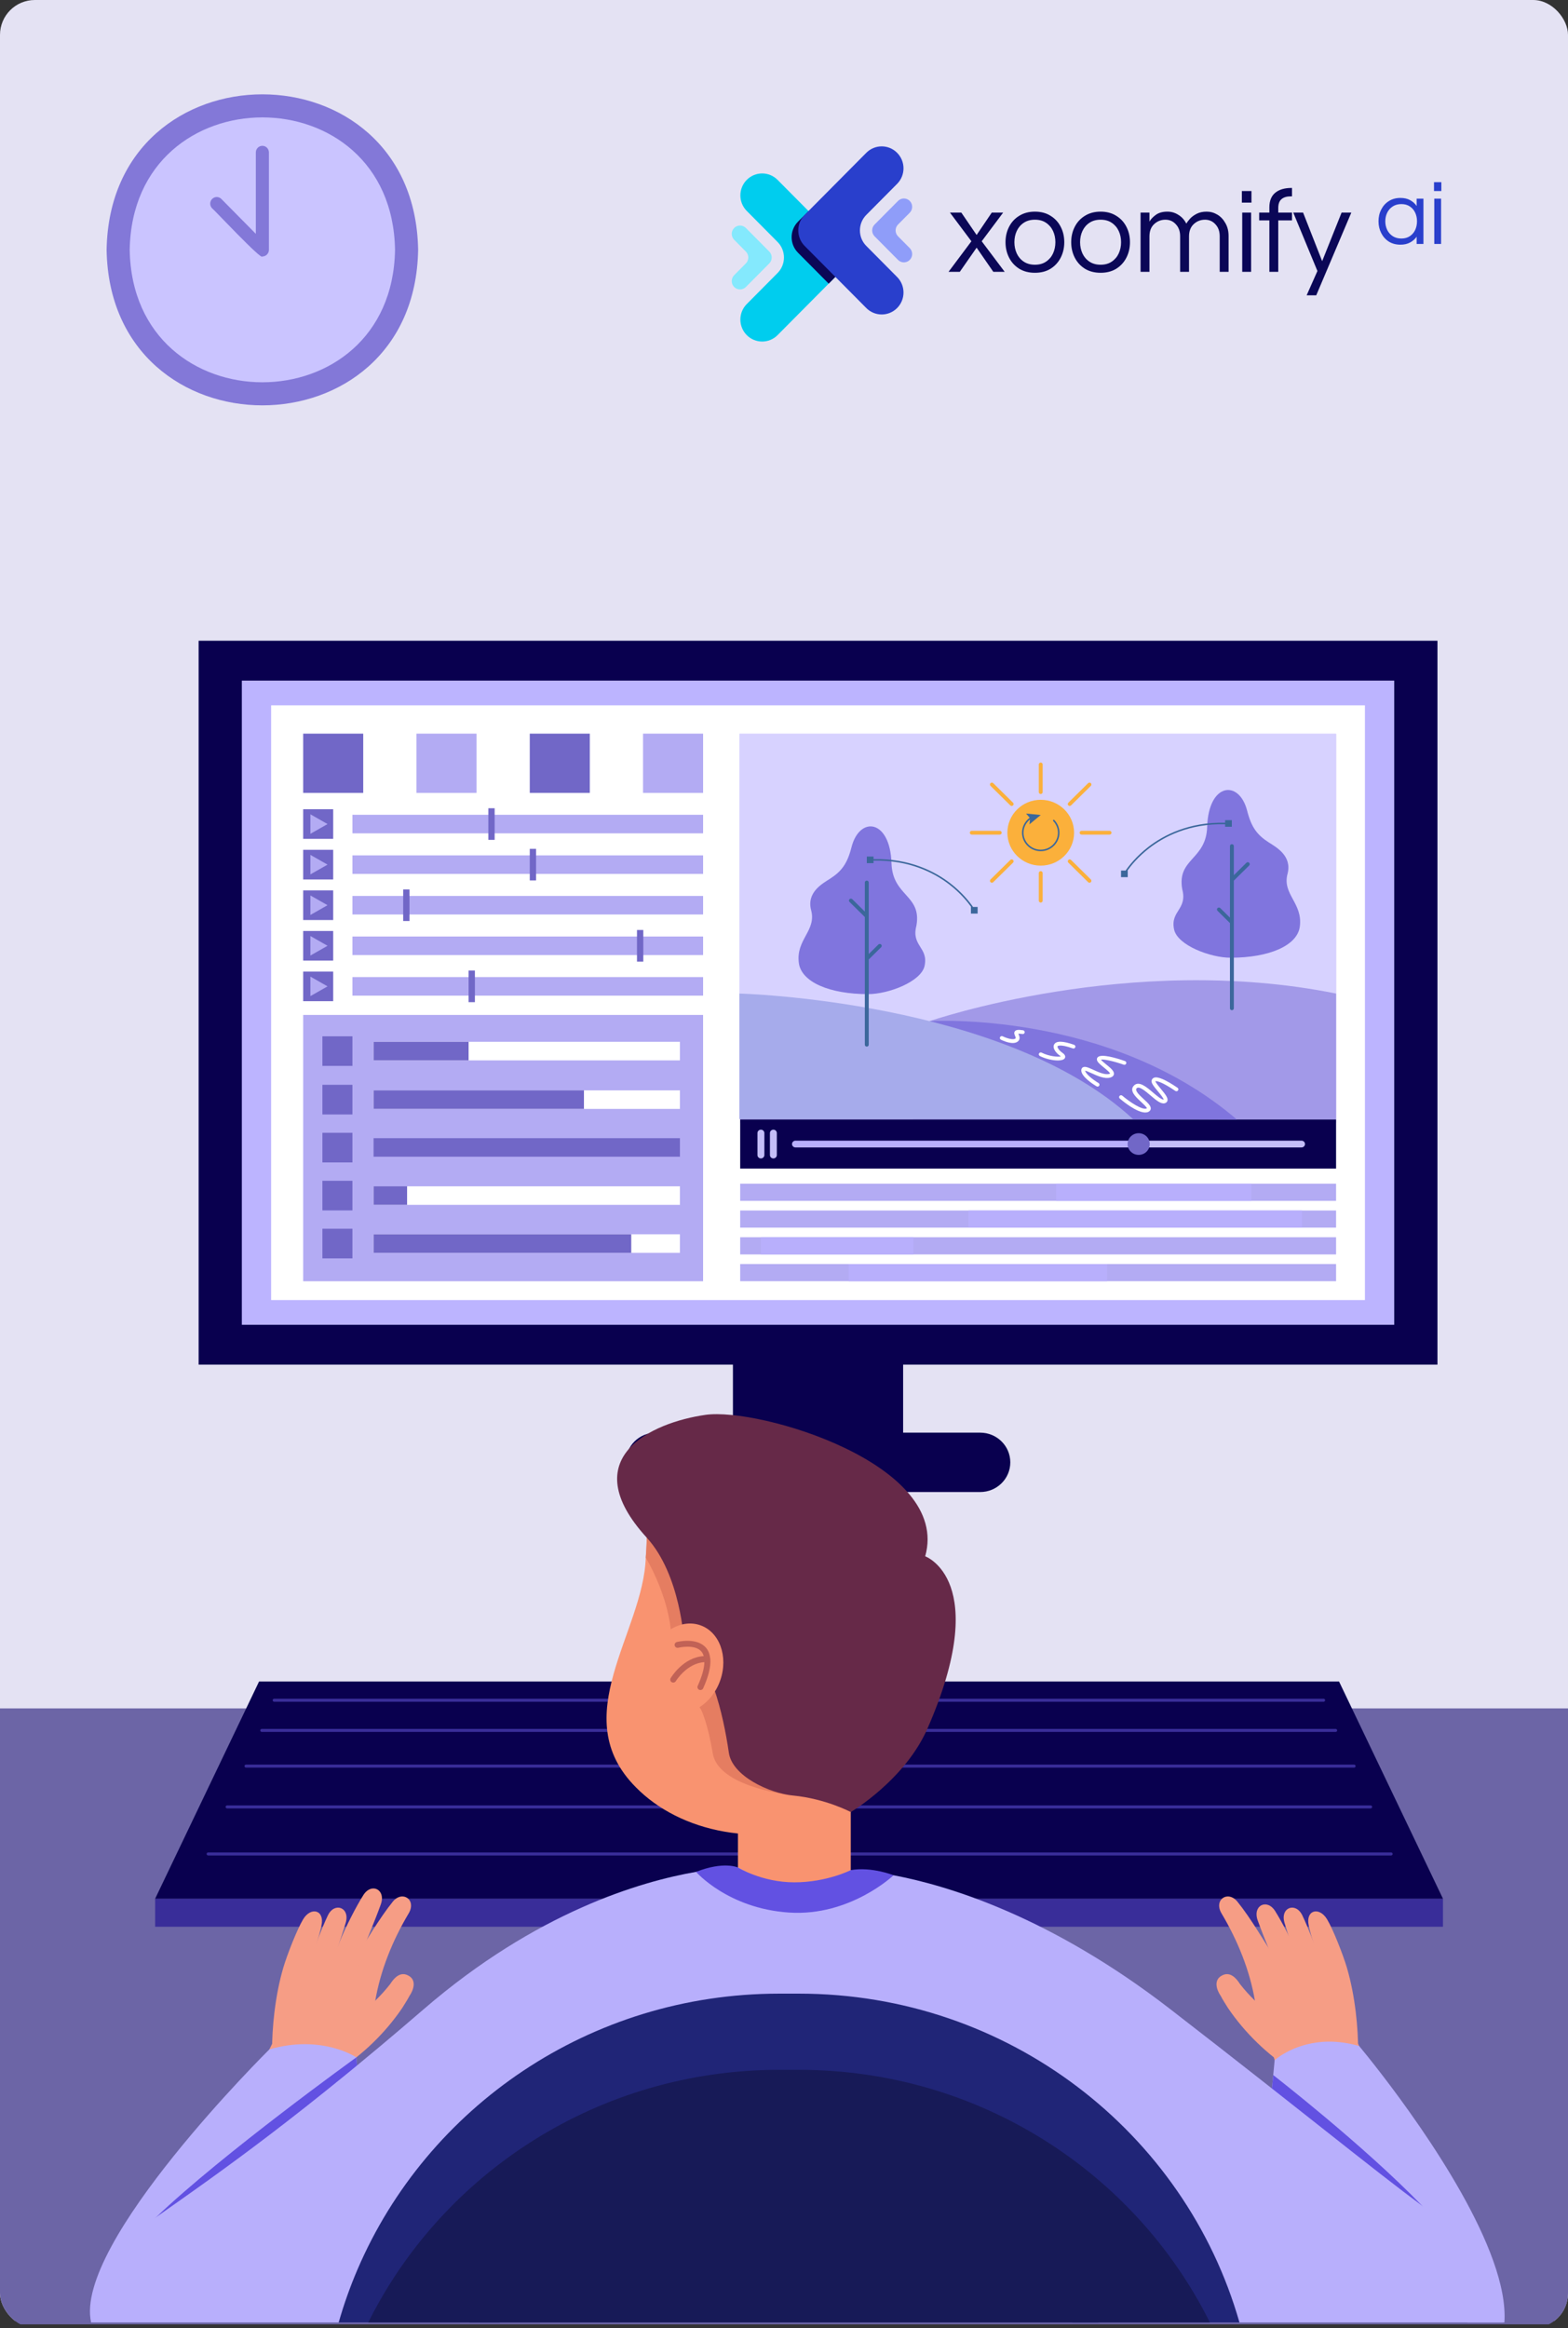 <svg width="225" height="334" viewBox="0 0 225 334" fill="none" xmlns="http://www.w3.org/2000/svg">
<rect x="0" y="0" width="225" height="334" fill="#333333" stroke="none"/>
<g clip-path="url(#clip0_240_4096)">
<path d="M225 0H0V333H225V0Z" fill="#E4E2F3"/>
<path d="M225 245.098H0V333.468H225V245.098Z" fill="#6C65A6"/>
<path d="M60 35.844C59.498 65.593 15.794 65.589 15.297 35.843C15.799 6.095 59.503 6.1 60 35.844Z" fill="#8378D8"/>
<path d="M56.685 35.844C56.258 61.181 19.035 61.178 18.611 35.843C19.039 10.507 56.261 10.511 56.685 35.844Z" fill="#CAC4FF"/>
<path d="M37.649 36.794C37.622 37.474 30.551 29.902 30.439 29.888C30.072 29.517 30.072 28.915 30.439 28.544C30.805 28.173 31.4 28.173 31.766 28.544L36.71 33.55V21.87C36.71 21.346 37.13 20.92 37.649 20.92C38.167 20.92 38.587 21.346 38.587 21.87V35.844C38.596 36.357 38.154 36.803 37.649 36.794Z" fill="#8378D8"/>
<path d="M207.059 272.403H22.262V276.426H207.059V272.403Z" fill="#392D99"/>
<path d="M207.059 272.403H22.262L37.175 241.239H192.146L207.059 272.403Z" fill="#09004F"/>
<path d="M189.929 244.145H39.347C39.224 244.145 39.125 244.047 39.125 243.926C39.125 243.805 39.224 243.707 39.347 243.707H189.929C190.051 243.707 190.15 243.805 190.15 243.926C190.15 244.047 190.051 244.145 189.929 244.145Z" fill="#392D99"/>
<path d="M191.652 248.475H37.565C37.443 248.475 37.344 248.377 37.344 248.256C37.344 248.136 37.443 248.038 37.565 248.038H191.652C191.774 248.038 191.874 248.136 191.874 248.256C191.874 248.377 191.774 248.475 191.652 248.475Z" fill="#392D99"/>
<path d="M194.3 253.596H35.304C35.181 253.596 35.082 253.498 35.082 253.377C35.082 253.256 35.181 253.159 35.304 253.159H194.3C194.423 253.159 194.522 253.256 194.522 253.377C194.522 253.498 194.423 253.596 194.3 253.596Z" fill="#392D99"/>
<path d="M199.617 266.2H29.87C29.748 266.2 29.648 266.102 29.648 265.982C29.648 265.861 29.748 265.763 29.87 265.763H199.617C199.74 265.763 199.839 265.861 199.839 265.982C199.839 266.102 199.74 266.2 199.617 266.2Z" fill="#392D99"/>
<path d="M196.676 259.451H32.593C32.47 259.451 32.371 259.353 32.371 259.233C32.371 259.112 32.47 259.014 32.593 259.014H196.676C196.798 259.014 196.897 259.112 196.897 259.233C196.897 259.353 196.798 259.451 196.676 259.451Z" fill="#392D99"/>
<path d="M129.594 172.285H105.172V213.516H129.594V172.285Z" fill="#09004F"/>
<path d="M140.657 214.056H94.112C91.728 214.056 89.795 212.15 89.795 209.798C89.795 207.446 91.728 205.539 94.112 205.539H140.657C143.041 205.539 144.973 207.446 144.973 209.798C144.974 212.15 143.041 214.056 140.657 214.056Z" fill="#09004F"/>
<path d="M206.268 195.781L206.268 91.926L28.501 91.926L28.501 195.781L206.268 195.781Z" fill="#09004F"/>
<path d="M200.063 97.644H34.703V190.062H200.063V97.644Z" fill="#BCB4FF"/>
<path d="M195.861 101.192H38.906V186.515H195.861V101.192Z" fill="white"/>
<path d="M191.721 105.294H106.213V161.074H191.721V105.294Z" fill="#B3ABF3"/>
<path d="M191.721 160.611H106.213V167.655H191.721V160.611Z" fill="#09004F"/>
<path d="M186.763 164.619H163.394C163.12 164.619 162.898 164.401 162.898 164.133C162.898 163.865 163.12 163.648 163.394 163.648H186.763C187.037 163.648 187.259 163.865 187.259 164.133C187.259 164.402 187.037 164.619 186.763 164.619Z" fill="#C4BEF8"/>
<path d="M163.394 164.619H114.146C113.872 164.619 113.65 164.401 113.65 164.133C113.65 163.865 113.872 163.648 114.146 163.648H163.394C163.668 163.648 163.89 163.865 163.89 164.133C163.89 164.402 163.668 164.619 163.394 164.619Z" fill="#B8AFFC"/>
<path d="M163.394 165.688C164.271 165.688 164.981 164.992 164.981 164.133C164.981 163.274 164.271 162.578 163.394 162.578C162.517 162.578 161.807 163.274 161.807 164.133C161.807 164.992 162.517 165.688 163.394 165.688Z" fill="#7167C7"/>
<path d="M109.187 166.198C108.913 166.198 108.691 165.981 108.691 165.712V162.554C108.691 162.286 108.913 162.069 109.187 162.069C109.461 162.069 109.683 162.286 109.683 162.554V165.712C109.683 165.981 109.461 166.198 109.187 166.198Z" fill="#C4BEF8"/>
<path d="M110.976 166.198C110.702 166.198 110.48 165.981 110.48 165.712V162.554C110.48 162.286 110.702 162.069 110.976 162.069C111.25 162.069 111.472 162.286 111.472 162.554V165.712C111.472 165.981 111.25 166.198 110.976 166.198Z" fill="#C4BEF8"/>
<path d="M191.721 105.251H106.098V160.545H191.721V105.251Z" fill="#D7D2FF"/>
<path d="M149.339 124.189C151.983 124.189 154.126 122.074 154.126 119.466C154.126 116.859 151.983 114.744 149.339 114.744C146.696 114.744 144.553 116.859 144.553 119.466C144.553 122.074 146.696 124.189 149.339 124.189Z" fill="#FBB03B"/>
<path d="M133.397 146.499C133.397 146.499 162.127 136.565 191.72 142.543V160.545H131L133.397 146.499Z" fill="#A299E8"/>
<path d="M133.398 146.499C133.398 146.499 159.092 144.87 177.477 160.611L162.576 160.545L133.398 146.499Z" fill="#8075DE"/>
<path d="M106.098 142.543C106.098 142.543 144.124 143.492 162.576 160.545H106.098V142.543Z" fill="#A6ABEB"/>
<path d="M184.753 125.369C185.442 122.772 183.096 121.524 182.043 120.845C180.433 119.807 179.576 118.738 178.962 116.323C177.819 111.825 173.42 112.264 173.222 118.628C173.073 123.396 168.874 123.14 169.644 127.564C170.428 130.515 167.888 130.663 168.479 133.36C168.972 135.615 173.669 137.401 176.582 137.401C182.137 137.401 186.16 135.66 186.518 132.931C186.963 129.544 183.969 128.32 184.753 125.369Z" fill="#8075DE"/>
<path d="M179.248 123.779C179.139 123.672 178.962 123.672 178.852 123.779L177.05 125.558V121.388C177.05 121.236 176.924 121.112 176.77 121.112C176.615 121.112 176.49 121.236 176.49 121.388V131.649L175.105 130.282C174.996 130.174 174.818 130.174 174.709 130.282C174.6 130.39 174.6 130.565 174.709 130.673L176.49 132.43V144.654C176.49 144.807 176.615 144.93 176.77 144.93C176.924 144.93 177.05 144.807 177.05 144.654V126.34L179.248 124.17C179.357 124.062 179.357 123.887 179.248 123.779Z" fill="#3B679B"/>
<path d="M100.89 145.607H43.504V183.813H100.89V145.607Z" fill="#B3ABF3"/>
<path d="M100.891 140.179H50.572V142.841H100.891V140.179Z" fill="#B3ABF3"/>
<path d="M97.567 149.466H53.607V152.128H97.567V149.466Z" fill="white"/>
<path d="M67.242 149.466H53.607V152.128H67.242V149.466Z" fill="#7167C7"/>
<path d="M97.567 156.43H53.607V159.093H97.567V156.43Z" fill="white"/>
<path d="M83.792 156.43H53.607V159.093H83.792V156.43Z" fill="#7167C7"/>
<path d="M97.567 163.288H53.607V165.95H97.567V163.288Z" fill="#7167C7"/>
<path d="M97.567 170.194H53.607V172.857H97.567V170.194Z" fill="white"/>
<path d="M58.415 170.194H53.607V172.857H58.415V170.194Z" fill="#7167C7"/>
<path d="M97.567 177.076H53.607V179.739H97.567V177.076Z" fill="white"/>
<path d="M90.582 177.076H53.607V179.739H90.582V177.076Z" fill="#7167C7"/>
<path d="M100.891 116.894H50.572V119.556H100.891V116.894Z" fill="#B3ABF3"/>
<path d="M100.891 122.715H50.572V125.377H100.891V122.715Z" fill="#B3ABF3"/>
<path d="M100.891 134.357H50.572V137.02H100.891V134.357Z" fill="#B3ABF3"/>
<path d="M100.891 128.536H50.572V131.198H100.891V128.536Z" fill="#B3ABF3"/>
<path d="M52.122 105.251H43.504V113.752H52.122V105.251Z" fill="#7167C7"/>
<path d="M50.572 176.283H46.264V180.533H50.572V176.283Z" fill="#7167C7"/>
<path d="M50.572 169.401H46.264V173.651H50.572V169.401Z" fill="#7167C7"/>
<path d="M50.572 162.518H46.264V166.769H50.572V162.518Z" fill="#7167C7"/>
<path d="M50.572 155.636H46.264V159.887H50.572V155.636Z" fill="#7167C7"/>
<path d="M50.572 148.672H46.264V152.922H50.572V148.672Z" fill="#7167C7"/>
<path d="M68.379 105.251H59.762V113.752H68.379V105.251Z" fill="#B3ABF3"/>
<path d="M84.635 105.251H76.018V113.752H84.635V105.251Z" fill="#7167C7"/>
<path d="M100.891 105.251H92.273V113.752H100.891V105.251Z" fill="#B3ABF3"/>
<path d="M191.721 181.348H106.213V183.812H191.721V181.348Z" fill="#B3ABF3"/>
<path d="M191.721 169.82H106.213V172.285H191.721V169.82Z" fill="#B3ABF3"/>
<path d="M191.721 177.505H106.213V179.97H191.721V177.505Z" fill="#B3ABF3"/>
<path d="M191.721 173.663H106.213V176.127H191.721V173.663Z" fill="#B3ABF3"/>
<path d="M179.559 169.82H151.551V172.285H179.559V169.82Z" fill="#B8AFFC"/>
<path d="M186.825 173.663H138.971V176.127H186.825V173.663Z" fill="#B8AFFC"/>
<path d="M158.874 181.348H121.787V183.812H158.874V181.348Z" fill="#B8AFFC"/>
<path d="M131.071 177.505H109.188V179.97H131.071V177.505Z" fill="#B8AFFC"/>
<path d="M175.801 117.663V118.034C170.591 117.91 166.953 119.829 164.798 121.49C163.06 122.831 161.987 124.219 161.52 124.895H160.863V125.844H161.825V124.895H161.789C162.284 124.198 163.315 122.912 164.935 121.663C167.062 120.023 170.653 118.128 175.801 118.253V118.612H176.763V117.663H175.801V117.663Z" fill="#3B679B"/>
<path d="M116.395 130.593C115.705 127.996 118.052 126.748 119.104 126.069C120.715 125.03 121.572 123.962 122.186 121.547C123.329 117.048 127.728 117.488 127.926 123.851C128.075 128.62 132.274 128.363 131.504 132.788C130.72 135.739 133.26 135.886 132.669 138.584C132.176 140.839 127.479 142.625 124.566 142.625C119.011 142.625 114.988 140.884 114.629 138.155C114.184 134.768 117.178 133.544 116.395 130.593Z" fill="#8075DE"/>
<path d="M121.9 129.003C122.01 128.895 122.187 128.895 122.296 129.003L124.099 130.782V126.612C124.099 126.459 124.224 126.336 124.379 126.336C124.533 126.336 124.659 126.459 124.659 126.612V136.873L126.043 135.506C126.153 135.398 126.33 135.398 126.439 135.506C126.549 135.613 126.549 135.788 126.439 135.896L124.659 137.654V149.878C124.659 150.03 124.533 150.154 124.379 150.154C124.224 150.154 124.099 150.03 124.099 149.878V131.564L121.9 129.394C121.791 129.286 121.791 129.111 121.9 129.003Z" fill="#3B679B"/>
<path d="M139.627 130.119C139.161 129.443 138.088 128.055 136.349 126.714C134.194 125.052 130.556 123.133 125.347 123.258V122.886H124.385V123.835H125.347V123.477C130.491 123.351 134.079 125.243 136.205 126.88C137.828 128.13 138.862 129.42 139.358 130.119H139.323V131.068H140.284V130.119H139.627Z" fill="#3B679B"/>
<path d="M149.34 113.913C149.186 113.913 149.062 113.79 149.062 113.639V109.676C149.062 109.525 149.186 109.403 149.34 109.403C149.493 109.403 149.617 109.525 149.617 109.676V113.639C149.617 113.79 149.492 113.913 149.34 113.913Z" fill="#FBB03B"/>
<path d="M149.34 129.489C149.186 129.489 149.062 129.367 149.062 129.216V125.253C149.062 125.102 149.186 124.98 149.34 124.98C149.493 124.98 149.617 125.102 149.617 125.253V129.216C149.617 129.367 149.492 129.489 149.34 129.489Z" fill="#FBB03B"/>
<path d="M159.216 119.74H155.199C155.046 119.74 154.922 119.617 154.922 119.466C154.922 119.315 155.046 119.193 155.199 119.193H159.216C159.369 119.193 159.493 119.315 159.493 119.466C159.493 119.617 159.369 119.74 159.216 119.74Z" fill="#FBB03B"/>
<path d="M143.458 119.74H139.441C139.288 119.74 139.164 119.617 139.164 119.466C139.164 119.315 139.288 119.193 139.441 119.193H143.458C143.611 119.193 143.735 119.315 143.735 119.466C143.735 119.617 143.611 119.74 143.458 119.74Z" fill="#FBB03B"/>
<path d="M145.17 115.627C145.1 115.627 145.029 115.6 144.975 115.547L142.134 112.745C142.026 112.639 142.026 112.466 142.134 112.359C142.242 112.252 142.417 112.252 142.526 112.359L145.366 115.161C145.475 115.267 145.475 115.44 145.366 115.547C145.312 115.6 145.241 115.627 145.17 115.627Z" fill="#FBB03B"/>
<path d="M153.496 115.627C153.425 115.627 153.354 115.6 153.3 115.547C153.192 115.44 153.192 115.267 153.3 115.161L156.141 112.359C156.249 112.252 156.424 112.252 156.532 112.359C156.641 112.466 156.641 112.639 156.532 112.745L153.692 115.547C153.638 115.6 153.567 115.627 153.496 115.627Z" fill="#FBB03B"/>
<path d="M142.33 126.642C142.259 126.642 142.188 126.616 142.134 126.562C142.026 126.456 142.026 126.283 142.134 126.176L144.975 123.374C145.083 123.268 145.258 123.268 145.366 123.374C145.475 123.481 145.475 123.654 145.366 123.761L142.526 126.562C142.472 126.616 142.401 126.642 142.33 126.642Z" fill="#FBB03B"/>
<path d="M156.337 126.642C156.266 126.642 156.195 126.616 156.141 126.562L153.3 123.761C153.192 123.654 153.192 123.481 153.3 123.374C153.408 123.268 153.584 123.268 153.692 123.374L156.532 126.176C156.641 126.283 156.641 126.456 156.532 126.562C156.478 126.616 156.408 126.642 156.337 126.642Z" fill="#FBB03B"/>
<path d="M151.29 117.641C151.248 117.597 151.178 117.595 151.134 117.637C151.089 117.678 151.087 117.747 151.13 117.791C151.566 118.245 151.807 118.84 151.807 119.467C151.807 120.809 150.7 121.901 149.339 121.901C147.979 121.901 146.872 120.809 146.872 119.467C146.872 118.724 147.219 118.027 147.796 117.569L147.725 118.265L149.339 116.923L147.238 116.718L147.757 117.323C147.069 117.819 146.65 118.616 146.65 119.466C146.65 120.929 147.857 122.119 149.339 122.119C150.822 122.119 152.029 120.929 152.029 119.466C152.029 118.784 151.766 118.136 151.29 117.641Z" fill="#3B679B"/>
<path d="M145.328 149.638C144.637 149.638 143.833 149.263 143.627 149.16C143.491 149.093 143.436 148.929 143.504 148.794C143.573 148.659 143.739 148.605 143.876 148.672C144.444 148.953 145.418 149.249 145.707 148.992C145.768 148.939 145.769 148.875 145.654 148.608C145.57 148.41 145.465 148.164 145.633 147.951C145.797 147.744 146.114 147.705 146.804 147.809C146.955 147.832 147.059 147.972 147.036 148.121C147.013 148.27 146.872 148.372 146.72 148.349C146.393 148.3 146.217 148.296 146.126 148.302C146.138 148.334 146.153 148.368 146.165 148.396C146.265 148.63 146.452 149.067 146.078 149.399C145.881 149.573 145.614 149.638 145.328 149.638Z" fill="white"/>
<path d="M151.797 152.141C151.021 152.141 149.971 151.89 149.213 151.503C149.077 151.434 149.023 151.269 149.093 151.135C149.164 151.001 149.33 150.949 149.467 151.018C150.52 151.554 151.815 151.662 152.228 151.562C152.203 151.54 152.17 151.514 152.127 151.484C151.518 151.064 150.988 150.374 151.262 149.852C151.547 149.308 152.514 149.323 154.133 149.897C154.277 149.948 154.352 150.104 154.3 150.246C154.249 150.388 154.09 150.462 153.946 150.411C152.015 149.727 151.756 150.1 151.754 150.104C151.694 150.217 151.884 150.65 152.444 151.037C152.951 151.386 152.88 151.679 152.792 151.822C152.656 152.044 152.279 152.141 151.797 152.141Z" fill="white"/>
<path d="M157.491 155.888C157.442 155.888 157.393 155.876 157.348 155.849C156.968 155.623 155.076 154.448 155.161 153.507C155.182 153.278 155.313 153.17 155.39 153.126C155.707 152.945 156.173 153.157 156.878 153.479C157.627 153.82 158.56 154.244 159.167 154.069C159.237 154.049 159.273 154.03 159.291 154.019C159.239 153.831 158.692 153.387 158.392 153.144C157.793 152.657 157.424 152.341 157.399 152.012C157.39 151.889 157.429 151.776 157.512 151.686C158.013 151.136 160.187 151.792 161.437 152.232C161.581 152.283 161.657 152.439 161.605 152.581C161.554 152.723 161.396 152.797 161.251 152.747C159.816 152.242 158.365 151.927 157.984 152.028C158.102 152.2 158.497 152.52 158.745 152.722C159.382 153.24 159.933 153.688 159.839 154.14C159.794 154.355 159.62 154.508 159.323 154.594C158.516 154.826 157.479 154.354 156.646 153.975C156.328 153.83 155.907 153.638 155.716 153.609C155.776 154.078 156.871 154.928 157.634 155.381C157.765 155.459 157.807 155.627 157.728 155.756C157.676 155.841 157.585 155.888 157.491 155.888Z" fill="white"/>
<path d="M164.337 159.606C163.097 159.606 161.113 157.975 160.682 157.608C160.566 157.509 160.553 157.337 160.653 157.223C160.753 157.108 160.928 157.096 161.044 157.194C162.146 158.133 163.962 159.32 164.549 159.02C164.561 159.013 164.57 159.008 164.576 159.004C164.546 158.83 164.054 158.377 163.756 158.102C162.98 157.388 162.015 156.498 162.693 155.766C163.403 154.999 164.501 155.933 165.47 156.758C165.99 157.2 166.7 157.806 166.984 157.75C166.94 157.517 166.422 156.893 166.136 156.549C165.503 155.787 165.151 155.338 165.26 154.978C165.314 154.801 165.441 154.669 165.619 154.608C166.153 154.422 167.281 154.911 168.97 156.06C169.096 156.145 169.128 156.316 169.041 156.44C168.954 156.564 168.781 156.595 168.655 156.51C166.671 155.159 165.914 155.055 165.796 155.126C165.824 155.311 166.286 155.867 166.565 156.203C167.245 157.022 167.654 157.544 167.513 157.954C167.48 158.049 167.385 158.219 167.116 158.281C166.565 158.409 165.889 157.836 165.108 157.171C164.369 156.543 163.449 155.76 163.102 156.134C162.793 156.467 163.537 157.153 164.134 157.703C164.721 158.244 165.185 158.671 165.126 159.09C165.109 159.213 165.039 159.384 164.804 159.505C164.667 159.575 164.509 159.606 164.337 159.606Z" fill="white"/>
<path d="M47.813 139.385H43.504V143.636H47.813V139.385Z" fill="#7167C7"/>
<path d="M47 141.51L44.539 140.109V142.911L47 141.51Z" fill="#B3ABF3"/>
<path d="M47.813 133.564H43.504V137.814H47.813V133.564Z" fill="#7167C7"/>
<path d="M47 135.689L44.539 134.287V137.09L47 135.689Z" fill="#B3ABF3"/>
<path d="M47.813 127.742H43.504V131.993H47.813V127.742Z" fill="#7167C7"/>
<path d="M47 129.867L44.539 128.466V131.268L47 129.867Z" fill="#B3ABF3"/>
<path d="M47.813 116.1H43.504V120.35H47.813V116.1Z" fill="#7167C7"/>
<path d="M47 118.225L44.539 116.824V119.626L47 118.225Z" fill="#B3ABF3"/>
<path d="M47.813 121.921H43.504V126.172H47.813V121.921Z" fill="#7167C7"/>
<path d="M47 124.046L44.539 122.645V125.447L47 124.046Z" fill="#B3ABF3"/>
<path d="M70.98 115.958H70.074V120.492H70.98V115.958Z" fill="#7167C7"/>
<path d="M92.31 133.422H91.404V137.956H92.31V133.422Z" fill="#7167C7"/>
<path d="M76.923 121.779H76.018V126.314H76.923V121.779Z" fill="#7167C7"/>
<path d="M68.147 139.243H67.242V143.777H68.147V139.243Z" fill="#7167C7"/>
<path d="M58.759 127.6H57.853V132.135H58.759V127.6Z" fill="#7167C7"/>
<path d="M185.477 297.095C181.821 294.732 178.632 291.65 176.199 288.067C175.915 287.591 175.42 286.855 175.177 286.36C174.546 285.454 174.115 284.032 175.363 283.411C176.483 282.805 177.385 283.769 177.925 284.636C180.542 287.985 184.124 290.605 187.994 292.388C192.067 293.76 188.974 299.584 185.477 297.095Z" fill="#F69D85"/>
<path d="M180.08 287.06C179.326 282.639 177.591 278.39 175.288 274.517C174.111 272.537 176.2 271.145 177.572 272.837C179.473 275.184 181.472 278.644 182.507 280.212C184.298 282.992 184.417 283.035 185.436 286.184C186.514 290.031 180.319 291.049 180.08 287.06Z" fill="#F69D85"/>
<path d="M189.551 289.665C190.395 282.333 188.765 280.639 187.8 276.255C187.306 274.014 189.303 273.494 190.425 275.349C191.307 276.81 192.759 280.537 193.284 282.333C194.48 286.425 194.892 290.975 194.886 294.281C194.723 298.268 188.567 293.534 189.551 289.665Z" fill="#F69D85"/>
<path d="M187.085 288.717C187.432 284.247 185.612 280.174 184.323 275.868C183.663 273.666 185.906 272.822 186.867 274.771C187.696 276.451 189.415 280.922 190.34 283.931C191.309 287.083 191.021 286.294 191.241 289.593C191.348 293.583 186.342 292.646 187.085 288.717Z" fill="#F69D85"/>
<path d="M184.447 288.467C184.325 283.986 182.441 280.957 180.476 275.521C179.694 273.359 181.815 272.331 182.975 274.172C183.974 275.759 185.446 278.57 186.43 281.022C187.66 284.085 188.309 285.213 188.873 288.472C189.395 292.429 184.118 292.45 184.447 288.467Z" fill="#F69D85"/>
<path d="M180.285 288.527L182.792 295.162L189.107 317.493C189.107 317.493 199.215 317.384 204.522 312.154C204.522 312.154 196.282 296.217 192.403 288.224L180.285 288.527Z" fill="#F69D85"/>
<path d="M215.874 333.197H210.559L191.014 317.373L188.495 315.332L185.286 312.734L181.557 309.714L182.519 299.629L182.702 297.706L182.905 295.569C182.905 295.569 182.971 295.509 183.1 295.405C183.519 295.071 184.611 294.285 186.275 293.682C187.087 293.389 188.037 293.138 189.111 293.006C189.437 292.966 189.773 292.937 190.122 292.92H190.123C191.532 292.855 193.126 293 194.88 293.493C194.929 293.506 194.979 293.521 195.028 293.535C195.028 293.535 195.029 293.536 195.031 293.539C195.043 293.553 195.084 293.602 195.151 293.682C195.522 294.129 196.712 295.577 198.347 297.706C204.405 305.594 216.582 322.839 215.874 333.197Z" fill="#B8AFFC"/>
<path d="M48.448 297.095C52.104 294.732 55.293 291.65 57.726 288.067C58.01 287.591 58.505 286.855 58.748 286.36C59.379 285.454 59.81 284.032 58.562 283.411C57.442 282.805 56.54 283.769 56 284.636C53.383 287.985 49.801 290.605 45.931 292.388C41.859 293.76 44.951 299.584 48.448 297.095Z" fill="#F69D85"/>
<path d="M53.845 287.06C54.6 282.639 56.335 278.39 58.637 274.517C59.815 272.537 57.725 271.145 56.354 272.837C54.452 275.184 52.454 278.644 51.418 280.212C49.628 282.992 49.509 283.035 48.489 286.184C47.412 290.031 53.606 291.049 53.845 287.06Z" fill="#F69D85"/>
<path d="M44.375 289.665C43.53 282.333 45.16 280.639 46.126 276.255C46.619 274.014 44.622 273.494 43.501 275.349C42.618 276.81 41.166 280.537 40.641 282.333C39.445 286.425 39.034 290.975 39.039 294.281C39.202 298.268 45.358 293.534 44.375 289.665Z" fill="#F69D85"/>
<path d="M46.842 288.717C46.495 284.247 48.315 280.174 49.604 275.868C50.264 273.666 48.021 272.822 47.06 274.771C46.231 276.451 44.512 280.922 43.587 283.931C42.617 287.083 42.906 286.294 42.685 289.593C42.579 293.583 47.584 292.646 46.842 288.717Z" fill="#F69D85"/>
<path d="M50.666 286.179C50.787 281.698 52.671 278.669 54.637 273.233C55.419 271.071 53.297 270.044 52.138 271.884C51.138 273.472 49.666 276.282 48.682 278.734C47.453 281.797 46.803 282.925 46.239 286.184C45.717 290.142 50.994 290.163 50.666 286.179Z" fill="#F69D85"/>
<path d="M53.641 288.527L51.134 295.162L44.819 317.493C44.819 317.493 34.711 317.384 29.404 312.154C29.404 312.154 37.644 296.217 41.523 288.224L53.641 288.527Z" fill="#F69D85"/>
<path d="M52.28 309.714L50.796 310.603L25.954 325.481L13.075 333.196C10.485 321.857 38.656 294.017 38.656 294.017C46.194 291.83 51.134 295.162 51.134 295.162L51.86 304.379L52.28 309.714Z" fill="#B8AFFC"/>
<path d="M185.287 312.735L181.557 309.714L182.702 297.706C182.702 297.706 195.614 307.711 204.062 316.443C209.332 321.891 196.034 317.105 185.287 312.735Z" fill="#6251E2"/>
<path d="M51.859 304.379C51.523 306.357 51.161 308.472 50.795 310.603C49.248 319.626 47.632 328.894 47.52 328.931C47.382 328.976 33.701 328.278 25.954 325.481C21.389 323.835 18.884 321.459 22.42 318.079C31.96 308.963 51.134 295.162 51.134 295.162L51.859 304.379Z" fill="#6251E2"/>
<path d="M105.888 267.923C105.888 267.923 105.449 269.458 104.665 272.046C103.239 276.745 100.673 284.919 97.524 293.682C97.045 295.013 96.554 296.358 96.05 297.706C91.141 310.852 85.14 324.326 79.857 328.753C79.655 328.922 79.455 329.08 79.255 329.221C77.721 330.313 75.568 331.698 72.961 333.197H13.073V333.191C13.073 333.189 13.073 333.189 13.073 333.189C13.003 327.867 16.9 321.993 22.42 318.079C24.552 316.567 27.053 314.826 30.002 312.705C35.062 309.068 41.441 304.318 49.548 297.706C49.92 297.402 50.297 297.095 50.676 296.783C50.859 296.633 51.041 296.483 51.225 296.331C52.262 295.478 53.325 294.595 54.417 293.682C56.45 291.981 58.579 290.171 60.809 288.246C76.957 274.311 91.912 269.929 99.882 268.552C103.539 267.92 105.725 267.921 105.88 267.923C105.886 267.923 105.888 267.923 105.888 267.923Z" fill="#B8AFFC"/>
<path d="M215.665 333.197H151.536C150.742 332.739 150.021 332.296 149.38 331.878C149.032 331.649 148.708 331.427 148.41 331.215C142.823 327.235 136.408 312.122 131.31 297.706C130.833 296.356 130.366 295.011 129.914 293.682C126.943 284.968 124.546 276.936 123.217 272.332C122.487 269.798 122.08 268.302 122.08 268.302C122.08 268.302 122.082 268.302 122.088 268.302C122.242 268.303 124.443 268.328 128.22 269.038C136.069 270.513 150.722 274.942 167.929 288.246C170.399 290.156 172.729 291.967 174.928 293.682C176.727 295.085 178.439 296.425 180.069 297.706C180.907 298.363 181.722 299.005 182.518 299.63C183.191 300.16 183.85 300.677 184.493 301.186L184.494 301.187C191.657 306.831 197.069 311.142 201.399 314.441C202.335 315.155 203.22 315.821 204.061 316.443C204.85 317.027 205.601 317.571 206.318 318.079C211.842 321.995 215.739 327.873 215.665 333.197Z" fill="#B8AFFC"/>
<path d="M79.858 328.754C79.657 328.922 79.456 329.08 79.257 329.221C77.722 330.313 75.569 331.698 72.963 333.197H67.352C71.672 319.526 78.367 302.858 78.367 302.858V302.865L79.858 328.754Z" fill="#202577"/>
<path d="M157.618 333.197H151.537C150.743 332.739 150.022 332.296 149.382 331.878L147.695 301.607C147.697 301.61 147.697 301.611 147.697 301.612C147.804 301.93 153.502 318.868 157.618 333.197Z" fill="#202577"/>
<path d="M121.218 254.107H106.773V270.931H121.218V254.107Z" fill="#F99370"/>
<path d="M153.863 333.197H71.689C73.728 322.806 75.989 312.257 78.367 302.865C78.813 301.101 79.263 299.379 79.716 297.706C80.088 296.33 80.465 294.986 80.842 293.682C84.016 282.697 87.32 274.423 90.514 271.742C93.228 270.366 96.476 269.366 100.022 268.702C101.903 268.349 103.868 268.092 105.881 267.923C105.884 267.923 105.886 267.922 105.89 267.922C105.89 267.922 105.89 267.922 105.891 267.922C106.185 267.897 106.479 267.874 106.775 267.853C106.821 267.85 106.866 267.847 106.911 267.844H106.913C111.45 267.532 116.201 267.657 120.77 268.149C120.921 268.165 121.071 268.182 121.22 268.198C121.508 268.231 121.794 268.265 122.081 268.301C122.083 268.302 122.087 268.302 122.09 268.302C124.105 268.552 126.076 268.875 127.97 269.262C127.971 269.262 127.971 269.262 127.971 269.262C131.958 270.079 135.598 271.186 138.569 272.527C140.856 275.694 143.357 283.511 145.852 293.682C146.173 294.986 146.493 296.329 146.813 297.706C147.107 298.978 147.402 300.28 147.696 301.607C147.697 301.61 147.697 301.611 147.697 301.612C149.844 311.299 151.947 322.322 153.863 333.197Z" fill="#B8AFFC"/>
<path d="M106.58 267.738C117.206 271.193 121.427 267.747 121.427 267.747L121.386 267.738L121.219 263.374C121.219 263.374 116.94 265.761 106.774 263.374L106.58 267.738Z" fill="#103663"/>
<path d="M121.382 260.73C108.948 265.639 97.463 262.732 91.25 256.421C81.157 246.285 92.316 234.241 92.663 223.469C92.899 220.565 92.791 218.48 92.791 218.48C134.913 223.13 123.608 260.55 121.382 260.73Z" fill="#F99370"/>
<path d="M122.08 259.221V268.301C122.08 268.301 115.222 273.218 105.891 267.922V253.863L122.08 259.221Z" fill="#F99370"/>
<path d="M113.778 257.595C111.597 257.325 103.02 255.992 102.28 251.557C101.541 247.119 100.621 245.315 100.621 245.315L96.199 237.921C97.287 231.122 92.806 223.704 92.664 223.475C92.662 223.47 92.662 223.47 92.662 223.47C92.899 220.565 92.79 218.48 92.79 218.48C93.83 218.648 94.84 218.83 95.818 219.026L102.887 223.681L110.782 231.507C110.782 231.507 115.956 257.863 113.778 257.595Z" fill="#E57D61"/>
<path d="M98.155 235.55C98.155 235.55 97.691 225.953 92.808 220.607C82.355 209.16 93.511 204.09 101.222 202.986C108.933 201.881 136.489 210.065 132.76 223.277C132.76 223.277 142.389 226.735 133.088 247.985C129.845 255.394 122.08 259.969 122.08 259.969C122.08 259.969 118.48 258.051 113.777 257.596C110.389 257.268 105.079 254.803 104.591 251.479C103.75 245.75 101.93 238.039 98.155 235.55Z" fill="#662948"/>
<path d="M103.353 241.069C102.159 244.494 98.925 246.503 96.128 245.555C93.331 244.608 92.031 241.063 93.224 237.639C94.417 234.214 97.651 232.205 100.448 233.153C103.245 234.1 104.545 237.644 103.353 241.069Z" fill="#F99370"/>
<path d="M97.123 235.576C97.239 235.548 99.998 234.867 101.308 236.4C101.641 236.789 101.834 237.285 101.905 237.871C101.905 237.872 101.905 237.874 101.905 237.875C101.912 237.93 101.924 237.979 101.929 238.036C101.929 238.037 101.929 238.038 101.929 238.038C101.929 238.039 101.929 238.039 101.929 238.039C102.009 239.124 101.667 240.519 100.902 242.216C100.816 242.405 100.605 242.502 100.407 242.454C100.383 242.448 100.359 242.44 100.335 242.43C100.119 242.335 100.021 242.084 100.117 241.871C100.739 240.496 101.053 239.354 101.075 238.466C98.566 238.598 96.995 241.159 96.979 241.186C96.881 241.353 96.685 241.429 96.504 241.385C96.466 241.376 96.429 241.36 96.392 241.339C96.186 241.223 96.117 240.964 96.235 240.761C96.312 240.633 98.031 237.768 100.978 237.596C100.906 237.345 100.804 237.123 100.653 236.946C99.691 235.82 97.358 236.391 97.336 236.396C97.103 236.453 96.874 236.316 96.814 236.09C96.755 235.865 96.893 235.635 97.123 235.576Z" fill="#C16256"/>
<path d="M99.883 268.552C99.883 268.552 104.457 273.81 113.226 274.388C121.996 274.966 128.221 269.038 128.221 269.038C128.221 269.038 125.093 267.777 122.08 268.301C122.08 268.301 118.643 270.053 113.985 270.053C109.327 270.053 105.89 267.922 105.89 267.922C105.89 267.922 103.84 266.979 99.883 268.552Z" fill="#6251E2"/>
<path d="M177.857 333.197H48.598C49.342 330.586 50.249 328.042 51.306 325.577C61.273 302.331 84.605 286.021 111.799 286.021H114.654C144.733 286.021 170.088 305.975 177.857 333.197Z" fill="#202577"/>
<path d="M173.614 333.197H52.84C63.532 311.728 85.916 296.952 111.799 296.952H114.655C140.538 296.952 162.924 311.728 173.614 333.197Z" fill="#171A57"/>
<path d="M136.11 39L139.391 34.614L136.314 30.5H137.946L140.139 33.713L142.315 30.5H143.947L140.87 34.614L144.168 39H142.536L140.139 35.532L137.725 39H136.11ZM148.502 39.136C147.641 39.136 146.893 38.943 146.258 38.558C145.623 38.161 145.136 37.629 144.796 36.96C144.456 36.291 144.286 35.555 144.286 34.75C144.286 33.934 144.456 33.197 144.796 32.54C145.136 31.871 145.623 31.344 146.258 30.959C146.893 30.562 147.641 30.364 148.502 30.364C149.375 30.364 150.123 30.562 150.746 30.959C151.381 31.344 151.868 31.871 152.208 32.54C152.548 33.197 152.718 33.934 152.718 34.75C152.718 35.555 152.548 36.291 152.208 36.96C151.868 37.629 151.381 38.161 150.746 38.558C150.123 38.943 149.375 39.136 148.502 39.136ZM148.502 37.98C149.137 37.98 149.669 37.833 150.1 37.538C150.542 37.243 150.876 36.852 151.103 36.365C151.33 35.866 151.443 35.328 151.443 34.75C151.443 34.161 151.33 33.622 151.103 33.135C150.876 32.648 150.542 32.257 150.1 31.962C149.669 31.667 149.137 31.52 148.502 31.52C147.879 31.52 147.346 31.667 146.904 31.962C146.462 32.257 146.128 32.648 145.901 33.135C145.674 33.622 145.561 34.161 145.561 34.75C145.561 35.328 145.674 35.866 145.901 36.365C146.128 36.852 146.462 37.243 146.904 37.538C147.346 37.833 147.879 37.98 148.502 37.98ZM157.928 39.136C157.067 39.136 156.319 38.943 155.684 38.558C155.049 38.161 154.562 37.629 154.222 36.96C153.882 36.291 153.712 35.555 153.712 34.75C153.712 33.934 153.882 33.197 154.222 32.54C154.562 31.871 155.049 31.344 155.684 30.959C156.319 30.562 157.067 30.364 157.928 30.364C158.801 30.364 159.549 30.562 160.172 30.959C160.807 31.344 161.294 31.871 161.634 32.54C161.974 33.197 162.144 33.934 162.144 34.75C162.144 35.555 161.974 36.291 161.634 36.96C161.294 37.629 160.807 38.161 160.172 38.558C159.549 38.943 158.801 39.136 157.928 39.136ZM157.928 37.98C158.563 37.98 159.095 37.833 159.526 37.538C159.968 37.243 160.302 36.852 160.529 36.365C160.756 35.866 160.869 35.328 160.869 34.75C160.869 34.161 160.756 33.622 160.529 33.135C160.302 32.648 159.968 32.257 159.526 31.962C159.095 31.667 158.563 31.52 157.928 31.52C157.305 31.52 156.772 31.667 156.33 31.962C155.888 32.257 155.554 32.648 155.327 33.135C155.1 33.622 154.987 34.161 154.987 34.75C154.987 35.328 155.1 35.866 155.327 36.365C155.554 36.852 155.888 37.243 156.33 37.538C156.772 37.833 157.305 37.98 157.928 37.98ZM163.665 39V30.5H164.94V31.792C165.132 31.452 165.438 31.129 165.858 30.823C166.277 30.517 166.832 30.364 167.524 30.364C168.09 30.364 168.612 30.517 169.088 30.823C169.575 31.118 169.955 31.537 170.227 32.081C170.34 31.888 170.516 31.656 170.754 31.384C171.003 31.112 171.326 30.874 171.723 30.67C172.119 30.466 172.595 30.364 173.151 30.364C173.695 30.364 174.205 30.506 174.681 30.789C175.157 31.072 175.542 31.48 175.837 32.013C176.143 32.534 176.296 33.152 176.296 33.866V39H175.021V33.9C175.021 33.186 174.817 32.614 174.409 32.183C174.012 31.741 173.513 31.52 172.913 31.52C172.289 31.52 171.751 31.73 171.298 32.149C170.844 32.568 170.618 33.158 170.618 33.917V39H169.343V33.9C169.343 33.186 169.139 32.614 168.731 32.183C168.334 31.741 167.835 31.52 167.235 31.52C166.611 31.52 166.073 31.73 165.62 32.149C165.166 32.568 164.94 33.158 164.94 33.917V39H163.665ZM178.202 29.072V27.406H179.579V29.072H178.202ZM178.253 39V30.5H179.528V39H178.253ZM182.148 39V31.622H180.686V30.5H182.148V29.752C182.148 28.823 182.425 28.126 182.981 27.661C183.547 27.196 184.318 26.964 185.293 26.964H185.395V28.171H185.225C184.635 28.171 184.188 28.307 183.882 28.579C183.576 28.84 183.423 29.265 183.423 29.854V30.5H185.395V31.622H183.423V39H182.148ZM187.497 42.366L189.044 38.881L185.576 30.5H186.987L189.724 37.47L192.512 30.5H193.906L188.874 42.366H187.497Z" fill="#0B0757"/>
<path d="M111.578 39.169L107.156 43.623C105.935 44.853 105.935 46.848 107.156 48.078C108.377 49.307 110.356 49.307 111.578 48.078L120.423 39.169C121.644 37.939 121.644 35.945 120.423 34.715L111.578 25.806C110.356 24.576 108.377 24.576 107.156 25.806C105.935 27.036 105.935 29.03 107.156 30.261L111.578 34.715C112.8 35.945 112.8 37.939 111.578 39.169Z" fill="#00CDEE"/>
<path d="M107.03 37.788L105.348 39.481C104.884 39.949 104.884 40.707 105.348 41.174C105.811 41.642 106.565 41.642 107.03 41.174L110.391 37.788C110.855 37.32 110.855 36.562 110.391 36.095L107.03 32.708C106.565 32.241 105.811 32.241 105.348 32.708C104.884 33.175 104.884 33.934 105.348 34.401L107.03 36.095C107.492 36.562 107.492 37.32 107.03 37.788Z" fill="#84E9FD"/>
<path d="M118.915 40.695L114.509 36.257C113.289 35.026 113.289 33.032 114.509 31.802L116.024 30.276L120.43 34.715C121.041 35.329 121.346 36.136 121.346 36.942C121.346 37.748 121.041 38.553 120.43 39.169L118.915 40.695Z" fill="#0B0757"/>
<path d="M124.309 30.831L128.731 26.377C129.954 25.147 129.954 23.152 128.731 21.923C127.51 20.692 125.53 20.692 124.309 21.923L115.464 30.831C114.244 32.061 114.244 34.056 115.464 35.285L124.309 44.194C125.53 45.424 127.51 45.424 128.731 44.194C129.954 42.964 129.954 40.969 128.731 39.74L124.309 35.285C123.089 34.056 123.089 32.061 124.309 30.831Z" fill="#293FCC"/>
<path d="M128.863 32.212L130.544 30.519C131.008 30.051 131.008 29.293 130.544 28.825C130.08 28.358 129.327 28.358 128.863 28.825L125.501 32.212C125.036 32.679 125.036 33.438 125.501 33.905L128.863 37.292C129.327 37.759 130.08 37.759 130.544 37.292C131.008 36.824 131.008 36.066 130.544 35.598L128.863 33.905C128.399 33.438 128.399 32.679 128.863 32.212Z" fill="#8F9DF9"/>
<path d="M200.954 35.104C200.322 35.104 199.767 34.957 199.29 34.662C198.822 34.359 198.458 33.951 198.198 33.44C197.938 32.929 197.808 32.365 197.808 31.75C197.808 31.126 197.938 30.563 198.198 30.06C198.458 29.549 198.822 29.146 199.29 28.851C199.767 28.548 200.322 28.396 200.954 28.396C201.492 28.396 201.951 28.5 202.332 28.708C202.722 28.916 203.039 29.198 203.281 29.553V28.5H204.256V35H203.281V33.96C203.039 34.307 202.722 34.584 202.332 34.792C201.951 35 201.492 35.104 200.954 35.104ZM201.084 34.22C201.57 34.22 201.977 34.107 202.306 33.882C202.644 33.657 202.9 33.358 203.073 32.985C203.247 32.604 203.333 32.192 203.333 31.75C203.333 31.299 203.247 30.888 203.073 30.515C202.9 30.142 202.644 29.843 202.306 29.618C201.977 29.393 201.57 29.28 201.084 29.28C200.608 29.28 200.196 29.393 199.849 29.618C199.503 29.843 199.238 30.142 199.056 30.515C198.874 30.888 198.783 31.299 198.783 31.75C198.783 32.192 198.874 32.604 199.056 32.985C199.238 33.358 199.503 33.657 199.849 33.882C200.196 34.107 200.608 34.22 201.084 34.22ZM205.774 27.408V26.134H206.827V27.408H205.774ZM205.813 35V28.5H206.788V35H205.813Z" fill="#293FCC"/>
</g>
<defs>
<clipPath id="clip0_240_4096">
<rect width="225" height="334" rx="5" fill="white"/>
</clipPath>
</defs>
</svg>
